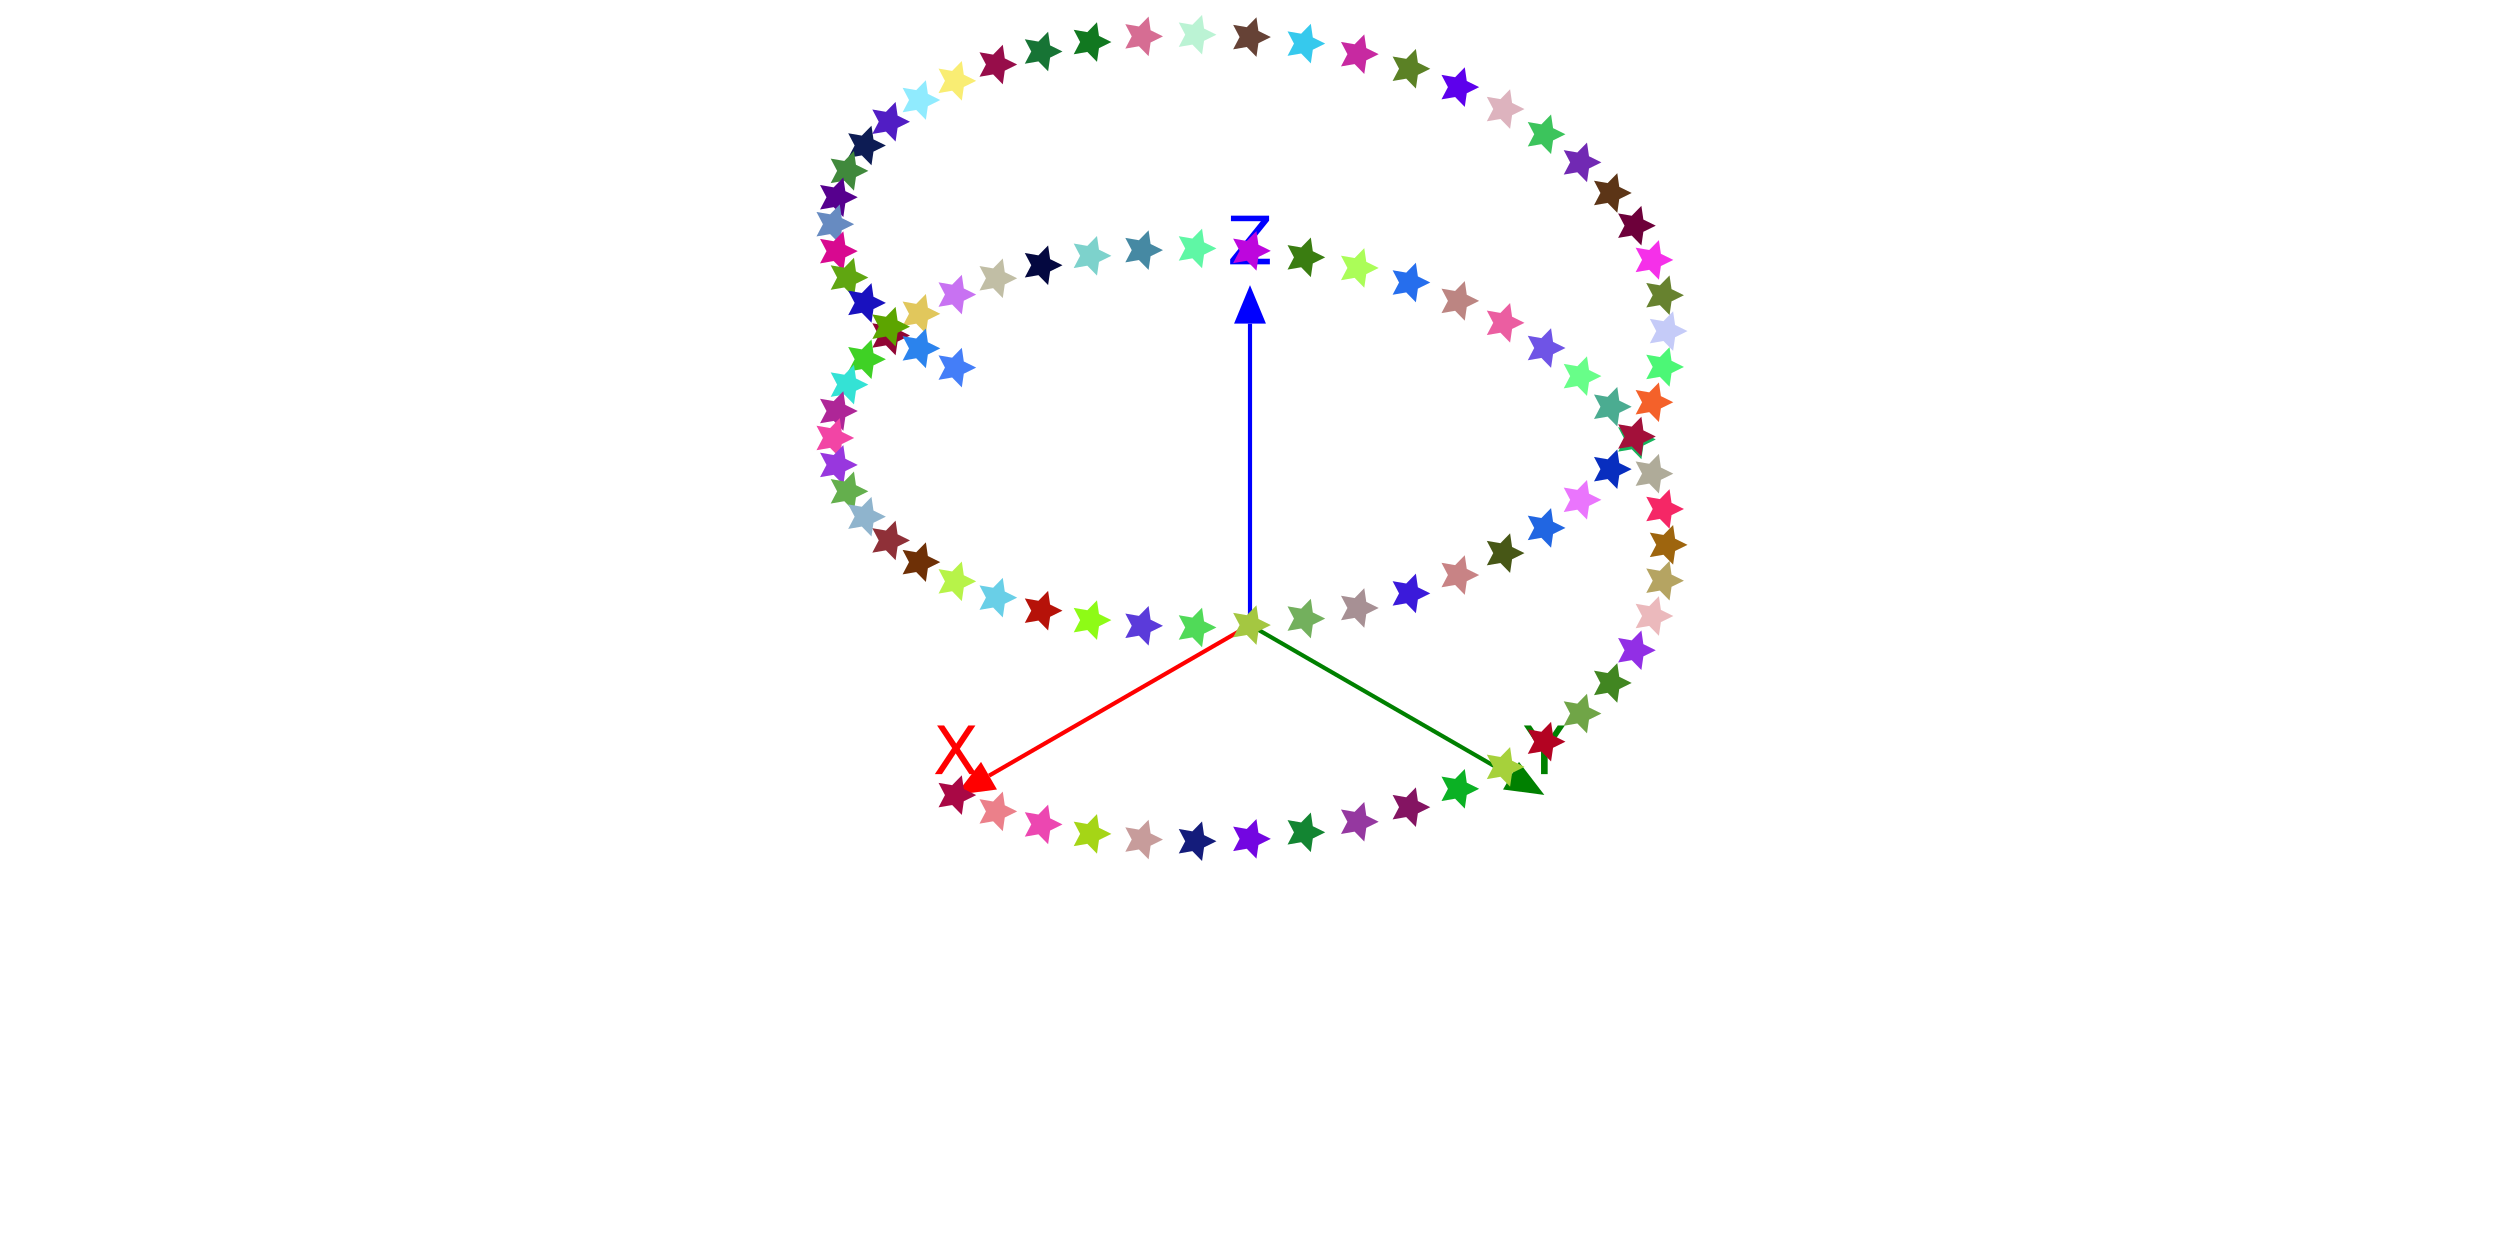 <?xml version="1.0" encoding="UTF-8"?>
<svg xmlns="http://www.w3.org/2000/svg" xmlns:xlink="http://www.w3.org/1999/xlink" width="600pt" height="300pt" viewBox="0 0 600 300" version="1.1">
<defs>
<g>
<symbol overflow="visible" id="glyph0-0">
<path style="stroke:none;" d="M 0.797 2.828 L 0.797 -11.281 L 8.797 -11.281 L 8.797 2.828 Z M 1.703 1.938 L 7.906 1.938 L 7.906 -10.391 L 1.703 -10.391 Z M 1.703 1.938 "/>
</symbol>
<symbol overflow="visible" id="glyph0-1">
<path style="stroke:none;" d="M 1.016 -11.672 L 2.703 -11.672 L 5.609 -7.328 L 8.516 -11.672 L 10.219 -11.672 L 6.469 -6.062 L 10.469 0 L 8.766 0 L 5.484 -4.969 L 2.188 0 L 0.484 0 L 4.641 -6.234 Z M 1.016 -11.672 "/>
</symbol>
<symbol overflow="visible" id="glyph0-2">
<path style="stroke:none;" d="M -0.031 -11.672 L 1.672 -11.672 L 4.906 -6.875 L 8.109 -11.672 L 9.812 -11.672 L 5.688 -5.562 L 5.688 0 L 4.094 0 L 4.094 -5.562 Z M -0.031 -11.672 "/>
</symbol>
<symbol overflow="visible" id="glyph0-3">
<path style="stroke:none;" d="M 0.906 -11.672 L 10.062 -11.672 L 10.062 -10.469 L 2.688 -1.328 L 10.25 -1.328 L 10.25 0 L 0.719 0 L 0.719 -1.203 L 8.094 -10.344 L 0.906 -10.344 Z M 0.906 -11.672 "/>
</symbol>
</g>
</defs>
<g id="surface23">
<rect x="0" y="0" width="600" height="300" style="fill:rgb(100%,100%,100%);fill-opacity:1;stroke:none;"/>
<path style="fill:none;stroke-width:1;stroke-linecap:butt;stroke-linejoin:miter;stroke:rgb(100%,0%,0%);stroke-opacity:1;stroke-miterlimit:10;" d="M 300 150 L 237.359 186.164 "/>
<path style=" stroke:none;fill-rule:nonzero;fill:rgb(100%,0%,0%);fill-opacity:1;" d="M 239.273 189.48 L 229.359 190.785 L 235.449 182.852 "/>
<g style="fill:rgb(100%,0%,0%);fill-opacity:1;">
  <use xlink:href="#glyph0-1" x="223.88" y="185.784"/>
</g>
<path style="fill:none;stroke-width:1;stroke-linecap:butt;stroke-linejoin:miter;stroke:rgb(0%,50.196%,0%);stroke-opacity:1;stroke-miterlimit:10;" d="M 300 150 L 362.641 186.164 "/>
<path style=" stroke:none;fill-rule:nonzero;fill:rgb(0%,50.196%,0%);fill-opacity:1;" d="M 364.551 182.852 L 370.641 190.785 L 360.727 189.48 "/>
<g style="fill:rgb(0%,50.196%,0%);fill-opacity:1;">
  <use xlink:href="#glyph0-2" x="365.753" y="185.784"/>
</g>
<path style="fill:none;stroke-width:1;stroke-linecap:butt;stroke-linejoin:miter;stroke:rgb(0%,0%,100%);stroke-opacity:1;stroke-miterlimit:10;" d="M 300 150 L 300 77.672 "/>
<path style=" stroke:none;fill-rule:nonzero;fill:rgb(0%,0%,100%);fill-opacity:1;" d="M 296.172 77.672 L 300 68.434 L 303.828 77.672 "/>
<g style="fill:rgb(0%,0%,100%);fill-opacity:1;">
  <use xlink:href="#glyph0-3" x="294.52" y="63.432"/>
</g>
<path style=" stroke:none;fill-rule:nonzero;fill:rgb(66.258%,3.345%,27.145%);fill-opacity:1;" d="M 230.836 195.582 L 228.516 193.203 L 225.246 193.766 L 226.789 190.824 L 225.246 187.887 L 228.516 188.445 L 230.836 186.07 L 231.312 189.355 L 234.289 190.824 L 231.312 192.293 Z M 230.836 195.582 "/>
<path style=" stroke:none;fill-rule:nonzero;fill:rgb(91.955%,50.255%,54.07%);fill-opacity:1;" d="M 240.668 199.492 L 238.352 197.113 L 235.078 197.676 L 236.625 194.734 L 235.078 191.797 L 238.352 192.359 L 240.668 189.98 L 241.145 193.266 L 244.125 194.734 L 241.145 196.203 Z M 240.668 199.492 "/>
<path style=" stroke:none;fill-rule:nonzero;fill:rgb(92.352%,28.057%,69.183%);fill-opacity:1;" d="M 251.547 202.617 L 249.227 200.238 L 245.953 200.801 L 247.5 197.863 L 245.953 194.922 L 249.227 195.484 L 251.547 193.105 L 252.023 196.395 L 255 197.863 L 252.023 199.332 Z M 251.547 202.617 "/>
<path style=" stroke:none;fill-rule:nonzero;fill:rgb(64.729%,83.35%,8.715%);fill-opacity:1;" d="M 263.277 204.891 L 260.961 202.512 L 257.688 203.074 L 259.23 200.133 L 257.688 197.195 L 260.961 197.758 L 263.277 195.379 L 263.754 198.664 L 266.73 200.133 L 263.754 201.602 Z M 263.277 204.891 "/>
<path style=" stroke:none;fill-rule:nonzero;fill:rgb(77.968%,61.326%,60.844%);fill-opacity:1;" d="M 275.664 206.246 L 273.344 203.871 L 270.074 204.43 L 271.617 201.492 L 270.074 198.555 L 273.344 199.113 L 275.664 196.738 L 276.141 200.023 L 279.117 201.492 L 276.141 202.961 Z M 275.664 206.246 "/>
<path style=" stroke:none;fill-rule:nonzero;fill:rgb(7.926%,11.182%,48.264%);fill-opacity:1;" d="M 288.492 206.652 L 286.176 204.273 L 282.902 204.836 L 284.449 201.898 L 282.902 198.957 L 286.176 199.52 L 288.492 197.141 L 288.969 200.426 L 291.949 201.898 L 288.969 203.367 Z M 288.492 206.652 "/>
<path style=" stroke:none;fill-rule:nonzero;fill:rgb(45.228%,2.644%,88.091%);fill-opacity:1;" d="M 301.547 206.078 L 299.227 203.699 L 295.953 204.262 L 297.5 201.324 L 295.953 198.383 L 299.227 198.945 L 301.547 196.566 L 302.023 199.852 L 305 201.324 L 302.023 202.793 Z M 301.547 206.078 "/>
<path style=" stroke:none;fill-rule:nonzero;fill:rgb(7.487%,52.306%,19.898%);fill-opacity:1;" d="M 314.598 204.516 L 312.281 202.137 L 309.008 202.699 L 310.551 199.758 L 309.008 196.82 L 312.281 197.383 L 314.598 195.004 L 315.074 198.289 L 318.051 199.758 L 315.074 201.23 Z M 314.598 204.516 "/>
<path style=" stroke:none;fill-rule:nonzero;fill:rgb(58.572%,22.116%,62.636%);fill-opacity:1;" d="M 327.426 201.973 L 325.109 199.594 L 321.836 200.156 L 323.383 197.219 L 321.836 194.277 L 325.109 194.84 L 327.426 192.461 L 327.906 195.746 L 330.883 197.219 L 327.906 198.688 Z M 327.426 201.973 "/>
<path style=" stroke:none;fill-rule:nonzero;fill:rgb(51.941%,8.196%,38.565%);fill-opacity:1;" d="M 339.812 198.477 L 337.496 196.098 L 334.223 196.66 L 335.77 193.723 L 334.223 190.781 L 337.496 191.344 L 339.812 188.965 L 340.289 192.25 L 343.27 193.723 L 340.289 195.191 Z M 339.812 198.477 "/>
<path style=" stroke:none;fill-rule:nonzero;fill:rgb(4.454%,69.328%,14.22%);fill-opacity:1;" d="M 351.547 194.066 L 349.227 191.691 L 345.953 192.25 L 347.5 189.312 L 345.953 186.375 L 349.227 186.934 L 351.547 184.559 L 352.023 187.844 L 355 189.312 L 352.023 190.781 Z M 351.547 194.066 "/>
<path style=" stroke:none;fill-rule:nonzero;fill:rgb(64.85%,82.017%,23.189%);fill-opacity:1;" d="M 362.422 188.805 L 360.105 186.426 L 356.832 186.988 L 358.375 184.047 L 356.832 181.109 L 360.105 181.672 L 362.422 179.293 L 362.898 182.578 L 365.875 184.047 L 362.898 185.516 Z M 362.422 188.805 "/>
<path style=" stroke:none;fill-rule:nonzero;fill:rgb(70.244%,1.263%,13.613%);fill-opacity:1;" d="M 372.254 182.754 L 369.938 180.379 L 366.664 180.938 L 368.211 178 L 366.664 175.059 L 369.938 175.621 L 372.254 173.242 L 372.734 176.531 L 375.711 178 L 372.734 179.469 Z M 372.254 182.754 "/>
<path style=" stroke:none;fill-rule:nonzero;fill:rgb(44.097%,64.548%,27.754%);fill-opacity:1;" d="M 380.879 176.008 L 378.562 173.629 L 375.289 174.191 L 376.836 171.254 L 375.289 168.312 L 378.562 168.875 L 380.879 166.496 L 381.359 169.781 L 384.336 171.254 L 381.359 172.723 Z M 380.879 176.008 "/>
<path style=" stroke:none;fill-rule:nonzero;fill:rgb(25.502%,52.634%,13.241%);fill-opacity:1;" d="M 388.148 168.66 L 385.828 166.281 L 382.559 166.844 L 384.102 163.906 L 382.559 160.965 L 385.828 161.527 L 388.148 159.148 L 388.625 162.434 L 391.602 163.906 L 388.625 165.375 Z M 388.148 168.66 "/>
<path style=" stroke:none;fill-rule:nonzero;fill:rgb(57.22%,18.372%,89.712%);fill-opacity:1;" d="M 393.934 160.816 L 391.617 158.441 L 388.344 159 L 389.887 156.062 L 388.344 153.125 L 391.617 153.684 L 393.934 151.309 L 394.41 154.594 L 397.387 156.062 L 394.41 157.531 Z M 393.934 160.816 "/>
<path style=" stroke:none;fill-rule:nonzero;fill:rgb(91.954%,72.321%,73.765%);fill-opacity:1;" d="M 398.137 152.598 L 395.82 150.219 L 392.547 150.781 L 394.094 147.844 L 392.547 144.902 L 395.82 145.465 L 398.137 143.086 L 398.613 146.371 L 401.594 147.844 L 398.613 149.312 Z M 398.137 152.598 "/>
<path style=" stroke:none;fill-rule:nonzero;fill:rgb(70.884%,64.302%,38.482%);fill-opacity:1;" d="M 400.691 144.121 L 398.371 141.742 L 395.098 142.305 L 396.645 139.367 L 395.098 136.426 L 398.371 136.988 L 400.691 134.609 L 401.168 137.898 L 404.145 139.367 L 401.168 140.836 Z M 400.691 144.121 "/>
<path style=" stroke:none;fill-rule:nonzero;fill:rgb(62.044%,39.625%,5.522%);fill-opacity:1;" d="M 401.547 135.516 L 399.227 133.141 L 395.953 133.699 L 397.5 130.762 L 395.953 127.824 L 399.227 128.383 L 401.547 126.008 L 402.023 129.293 L 405 130.762 L 402.023 132.23 Z M 401.547 135.516 "/>
<path style=" stroke:none;fill-rule:nonzero;fill:rgb(95.895%,15.428%,40.109%);fill-opacity:1;" d="M 400.691 126.914 L 398.371 124.535 L 395.098 125.098 L 396.645 122.156 L 395.098 119.219 L 398.371 119.781 L 400.691 117.402 L 401.168 120.688 L 404.145 122.156 L 401.168 123.625 Z M 400.691 126.914 "/>
<path style=" stroke:none;fill-rule:nonzero;fill:rgb(68.632%,67.023%,59.99%);fill-opacity:1;" d="M 398.137 118.438 L 395.82 116.059 L 392.547 116.621 L 394.094 113.68 L 392.547 110.742 L 395.82 111.305 L 398.137 108.926 L 398.613 112.211 L 401.594 113.68 L 398.613 115.152 Z M 398.137 118.438 "/>
<path style=" stroke:none;fill-rule:nonzero;fill:rgb(8.679%,69.886%,35.168%);fill-opacity:1;" d="M 393.934 110.215 L 391.617 107.84 L 388.344 108.398 L 389.887 105.461 L 388.344 102.523 L 391.617 103.082 L 393.934 100.707 L 394.41 103.992 L 397.387 105.461 L 394.41 106.93 Z M 393.934 110.215 "/>
<path style=" stroke:none;fill-rule:nonzero;fill:rgb(29.411%,67.536%,56.988%);fill-opacity:1;" d="M 388.148 102.375 L 385.828 99.996 L 382.559 100.559 L 384.102 97.617 L 382.559 94.68 L 385.828 95.242 L 388.148 92.863 L 388.625 96.148 L 391.602 97.617 L 388.625 99.09 Z M 388.148 102.375 "/>
<path style=" stroke:none;fill-rule:nonzero;fill:rgb(40.775%,99.336%,53.687%);fill-opacity:1;" d="M 380.879 95.027 L 378.562 92.648 L 375.289 93.211 L 376.836 90.27 L 375.289 87.332 L 378.562 87.895 L 380.879 85.516 L 381.359 88.801 L 384.336 90.27 L 381.359 91.742 Z M 380.879 95.027 "/>
<path style=" stroke:none;fill-rule:nonzero;fill:rgb(43.561%,32.879%,90.227%);fill-opacity:1;" d="M 372.254 88.281 L 369.938 85.902 L 366.664 86.465 L 368.211 83.523 L 366.664 80.586 L 369.938 81.148 L 372.254 78.77 L 372.734 82.055 L 375.711 83.523 L 372.734 84.992 Z M 372.254 88.281 "/>
<path style=" stroke:none;fill-rule:nonzero;fill:rgb(92.003%,37.074%,62.953%);fill-opacity:1;" d="M 362.422 82.23 L 360.105 79.855 L 356.832 80.414 L 358.375 77.477 L 356.832 74.535 L 360.105 75.098 L 362.422 72.719 L 362.898 76.008 L 365.875 77.477 L 362.898 78.945 Z M 362.422 82.23 "/>
<path style=" stroke:none;fill-rule:nonzero;fill:rgb(73.677%,52.17%,51.048%);fill-opacity:1;" d="M 351.547 76.965 L 349.227 74.59 L 345.953 75.148 L 347.5 72.211 L 345.953 69.273 L 349.227 69.832 L 351.547 67.457 L 352.023 70.742 L 355 72.211 L 352.023 73.68 Z M 351.547 76.965 "/>
<path style=" stroke:none;fill-rule:nonzero;fill:rgb(14.892%,43.194%,92.823%);fill-opacity:1;" d="M 339.812 72.559 L 337.496 70.18 L 334.223 70.742 L 335.77 67.801 L 334.223 64.863 L 337.496 65.426 L 339.812 63.047 L 340.289 66.332 L 343.27 67.801 L 340.289 69.273 Z M 339.812 72.559 "/>
<path style=" stroke:none;fill-rule:nonzero;fill:rgb(67.068%,99.128%,34.531%);fill-opacity:1;" d="M 327.426 69.062 L 325.109 66.684 L 321.836 67.246 L 323.383 64.305 L 321.836 61.367 L 325.109 61.93 L 327.426 59.551 L 327.906 62.836 L 330.883 64.305 L 327.906 65.777 Z M 327.426 69.062 "/>
<path style=" stroke:none;fill-rule:nonzero;fill:rgb(22.83%,48.92%,7.004%);fill-opacity:1;" d="M 314.598 66.52 L 312.281 64.141 L 309.008 64.703 L 310.551 61.766 L 309.008 58.824 L 312.281 59.387 L 314.598 57.008 L 315.074 60.293 L 318.051 61.766 L 315.074 63.234 Z M 314.598 66.52 "/>
<path style=" stroke:none;fill-rule:nonzero;fill:rgb(74.133%,2.621%,86.512%);fill-opacity:1;" d="M 301.547 64.957 L 299.227 62.578 L 295.953 63.141 L 297.5 60.203 L 295.953 57.262 L 299.227 57.824 L 301.547 55.445 L 302.023 58.73 L 305 60.203 L 302.023 61.672 Z M 301.547 64.957 "/>
<path style=" stroke:none;fill-rule:nonzero;fill:rgb(37.38%,96.832%,64.839%);fill-opacity:1;" d="M 288.492 64.383 L 286.176 62.004 L 282.902 62.566 L 284.449 59.625 L 282.902 56.688 L 286.176 57.25 L 288.492 54.871 L 288.969 58.156 L 291.949 59.625 L 288.969 61.098 Z M 288.492 64.383 "/>
<path style=" stroke:none;fill-rule:nonzero;fill:rgb(27.423%,53.574%,63.712%);fill-opacity:1;" d="M 275.664 64.785 L 273.344 62.41 L 270.074 62.969 L 271.617 60.031 L 270.074 57.094 L 273.344 57.652 L 275.664 55.277 L 276.141 58.562 L 279.117 60.031 L 276.141 61.5 Z M 275.664 64.785 "/>
<path style=" stroke:none;fill-rule:nonzero;fill:rgb(48.852%,82.251%,80.017%);fill-opacity:1;" d="M 263.277 66.145 L 260.961 63.766 L 257.688 64.328 L 259.23 61.391 L 257.688 58.449 L 260.961 59.012 L 263.277 56.633 L 263.754 59.922 L 266.73 61.391 L 263.754 62.859 Z M 263.277 66.145 "/>
<path style=" stroke:none;fill-rule:nonzero;fill:rgb(1.61%,3.401%,25.379%);fill-opacity:1;" d="M 251.547 68.418 L 249.227 66.039 L 245.953 66.602 L 247.5 63.66 L 245.953 60.723 L 249.227 61.285 L 251.547 58.906 L 252.023 62.191 L 255 63.66 L 252.023 65.129 Z M 251.547 68.418 "/>
<path style=" stroke:none;fill-rule:nonzero;fill:rgb(75.508%,74.223%,64.806%);fill-opacity:1;" d="M 240.668 71.543 L 238.352 69.164 L 235.078 69.727 L 236.625 66.789 L 235.078 63.848 L 238.352 64.41 L 240.668 62.031 L 241.145 65.32 L 244.125 66.789 L 241.145 68.258 Z M 240.668 71.543 "/>
<path style=" stroke:none;fill-rule:nonzero;fill:rgb(78.407%,44.615%,94.9%);fill-opacity:1;" d="M 230.836 75.453 L 228.516 73.078 L 225.246 73.637 L 226.789 70.699 L 225.246 67.758 L 228.516 68.32 L 230.836 65.945 L 231.312 69.23 L 234.289 70.699 L 231.312 72.168 Z M 230.836 75.453 "/>
<path style=" stroke:none;fill-rule:nonzero;fill:rgb(88.122%,77.743%,36.108%);fill-opacity:1;" d="M 222.211 80.062 L 219.891 77.684 L 216.621 78.246 L 218.164 75.309 L 216.621 72.367 L 219.891 72.93 L 222.211 70.551 L 222.688 73.84 L 225.664 75.309 L 222.688 76.777 Z M 222.211 80.062 "/>
<path style=" stroke:none;fill-rule:nonzero;fill:rgb(56.606%,1.991%,20.521%);fill-opacity:1;" d="M 214.941 85.273 L 212.625 82.895 L 209.352 83.457 L 210.898 80.52 L 209.352 77.578 L 212.625 78.141 L 214.941 75.762 L 215.422 79.051 L 218.398 80.52 L 215.422 81.988 Z M 214.941 85.273 "/>
<path style=" stroke:none;fill-rule:nonzero;fill:rgb(24.797%,82.01%,14.809%);fill-opacity:1;" d="M 209.156 90.977 L 206.84 88.602 L 203.566 89.16 L 205.113 86.223 L 203.566 83.285 L 206.84 83.844 L 209.156 81.469 L 209.633 84.754 L 212.613 86.223 L 209.633 87.691 Z M 209.156 90.977 "/>
<path style=" stroke:none;fill-rule:nonzero;fill:rgb(20.502%,88.377%,83.41%);fill-opacity:1;" d="M 204.953 97.062 L 202.637 94.684 L 199.363 95.246 L 200.906 92.305 L 199.363 89.367 L 202.637 89.93 L 204.953 87.551 L 205.43 90.836 L 208.406 92.305 L 205.43 93.773 Z M 204.953 97.062 "/>
<path style=" stroke:none;fill-rule:nonzero;fill:rgb(68.012%,15.013%,59%);fill-opacity:1;" d="M 202.402 103.398 L 200.082 101.02 L 196.809 101.582 L 198.355 98.645 L 196.809 95.703 L 200.082 96.266 L 202.402 93.887 L 202.879 97.176 L 205.855 98.645 L 202.879 100.113 Z M 202.402 103.398 "/>
<path style=" stroke:none;fill-rule:nonzero;fill:rgb(94.887%,27.309%,64.733%);fill-opacity:1;" d="M 201.547 109.867 L 199.227 107.488 L 195.953 108.051 L 197.5 105.109 L 195.953 102.172 L 199.227 102.734 L 201.547 100.355 L 202.023 103.641 L 205 105.109 L 202.023 106.582 Z M 201.547 109.867 "/>
<path style=" stroke:none;fill-rule:nonzero;fill:rgb(59.538%,21.761%,86.997%);fill-opacity:1;" d="M 202.402 116.332 L 200.082 113.957 L 196.809 114.516 L 198.355 111.578 L 196.809 108.641 L 200.082 109.199 L 202.402 106.824 L 202.879 110.109 L 205.855 111.578 L 202.879 113.047 Z M 202.402 116.332 "/>
<path style=" stroke:none;fill-rule:nonzero;fill:rgb(39.372%,68.383%,30.415%);fill-opacity:1;" d="M 204.953 122.672 L 202.637 120.293 L 199.363 120.855 L 200.906 117.918 L 199.363 114.977 L 202.637 115.539 L 204.953 113.16 L 205.43 116.445 L 208.406 117.918 L 205.43 119.387 Z M 204.953 122.672 "/>
<path style=" stroke:none;fill-rule:nonzero;fill:rgb(56.034%,70.571%,80.279%);fill-opacity:1;" d="M 209.156 128.754 L 206.84 126.375 L 203.566 126.938 L 205.113 124 L 203.566 121.059 L 206.84 121.621 L 209.156 119.242 L 209.633 122.527 L 212.613 124 L 209.633 125.469 Z M 209.156 128.754 "/>
<path style=" stroke:none;fill-rule:nonzero;fill:rgb(56.064%,18.833%,21.899%);fill-opacity:1;" d="M 214.941 134.457 L 212.625 132.082 L 209.352 132.641 L 210.898 129.703 L 209.352 126.766 L 212.625 127.324 L 214.941 124.949 L 215.422 128.234 L 218.398 129.703 L 215.422 131.172 Z M 214.941 134.457 "/>
<path style=" stroke:none;fill-rule:nonzero;fill:rgb(43.184%,18.931%,2.481%);fill-opacity:1;" d="M 222.211 139.668 L 219.891 137.293 L 216.621 137.852 L 218.164 134.914 L 216.621 131.977 L 219.891 132.535 L 222.211 130.16 L 222.688 133.445 L 225.664 134.914 L 222.688 136.383 Z M 222.211 139.668 "/>
<path style=" stroke:none;fill-rule:nonzero;fill:rgb(71.759%,95.062%,28.84%);fill-opacity:1;" d="M 230.836 144.277 L 228.516 141.902 L 225.246 142.461 L 226.789 139.523 L 225.246 136.582 L 228.516 137.145 L 230.836 134.766 L 231.312 138.055 L 234.289 139.523 L 231.312 140.992 Z M 230.836 144.277 "/>
<path style=" stroke:none;fill-rule:nonzero;fill:rgb(41.299%,80.887%,90.608%);fill-opacity:1;" d="M 240.668 148.188 L 238.352 145.812 L 235.078 146.371 L 236.625 143.434 L 235.078 140.496 L 238.352 141.055 L 240.668 138.68 L 241.145 141.965 L 244.125 143.434 L 241.145 144.902 Z M 240.668 148.188 "/>
<path style=" stroke:none;fill-rule:nonzero;fill:rgb(71.242%,7.179%,3.738%);fill-opacity:1;" d="M 251.547 151.316 L 249.227 148.938 L 245.953 149.5 L 247.5 146.559 L 245.953 143.621 L 249.227 144.184 L 251.547 141.805 L 252.023 145.09 L 255 146.559 L 252.023 148.031 Z M 251.547 151.316 "/>
<path style=" stroke:none;fill-rule:nonzero;fill:rgb(55.593%,98.364%,8.858%);fill-opacity:1;" d="M 263.277 153.586 L 260.961 151.211 L 257.688 151.77 L 259.23 148.832 L 257.688 145.895 L 260.961 146.453 L 263.277 144.078 L 263.754 147.363 L 266.73 148.832 L 263.754 150.301 Z M 263.277 153.586 "/>
<path style=" stroke:none;fill-rule:nonzero;fill:rgb(35.704%,23.111%,85.506%);fill-opacity:1;" d="M 275.664 154.945 L 273.344 152.566 L 270.074 153.129 L 271.617 150.191 L 270.074 147.25 L 273.344 147.812 L 275.664 145.434 L 276.141 148.723 L 279.117 150.191 L 276.141 151.66 Z M 275.664 154.945 "/>
<path style=" stroke:none;fill-rule:nonzero;fill:rgb(31.362%,85.361%,34.531%);fill-opacity:1;" d="M 288.492 155.352 L 286.176 152.973 L 282.902 153.535 L 284.449 150.594 L 282.902 147.656 L 286.176 148.219 L 288.492 145.84 L 288.969 149.125 L 291.949 150.594 L 288.969 152.066 Z M 288.492 155.352 "/>
<path style=" stroke:none;fill-rule:nonzero;fill:rgb(64.342%,77.736%,25.513%);fill-opacity:1;" d="M 301.547 154.777 L 299.227 152.398 L 295.953 152.961 L 297.5 150.02 L 295.953 147.082 L 299.227 147.645 L 301.547 145.266 L 302.023 148.551 L 305 150.02 L 302.023 151.488 Z M 301.547 154.777 "/>
<path style=" stroke:none;fill-rule:nonzero;fill:rgb(45.306%,69.089%,36.392%);fill-opacity:1;" d="M 314.598 153.211 L 312.281 150.836 L 309.008 151.398 L 310.551 148.457 L 309.008 145.52 L 312.281 146.078 L 314.598 143.703 L 315.074 146.988 L 318.051 148.457 L 315.074 149.926 Z M 314.598 153.211 "/>
<path style=" stroke:none;fill-rule:nonzero;fill:rgb(65.308%,56.309%,57.953%);fill-opacity:1;" d="M 327.426 150.672 L 325.109 148.293 L 321.836 148.855 L 323.383 145.914 L 321.836 142.977 L 325.109 143.539 L 327.426 141.16 L 327.906 144.445 L 330.883 145.914 L 327.906 147.387 Z M 327.426 150.672 "/>
<path style=" stroke:none;fill-rule:nonzero;fill:rgb(23.36%,10.346%,85.23%);fill-opacity:1;" d="M 339.812 147.176 L 337.496 144.797 L 334.223 145.359 L 335.77 142.418 L 334.223 139.48 L 337.496 140.043 L 339.812 137.664 L 340.289 140.949 L 343.27 142.418 L 340.289 143.887 Z M 339.812 147.176 "/>
<path style=" stroke:none;fill-rule:nonzero;fill:rgb(78.168%,51.19%,52.043%);fill-opacity:1;" d="M 351.547 142.766 L 349.227 140.387 L 345.953 140.949 L 347.5 138.012 L 345.953 135.07 L 349.227 135.633 L 351.547 133.254 L 352.023 136.539 L 355 138.012 L 352.023 139.48 Z M 351.547 142.766 "/>
<path style=" stroke:none;fill-rule:nonzero;fill:rgb(27.843%,34.3%,8.714%);fill-opacity:1;" d="M 362.422 137.5 L 360.105 135.125 L 356.832 135.684 L 358.375 132.746 L 356.832 129.809 L 360.105 130.367 L 362.422 127.992 L 362.898 131.277 L 365.875 132.746 L 362.898 134.215 Z M 362.422 137.5 "/>
<path style=" stroke:none;fill-rule:nonzero;fill:rgb(13.268%,39.913%,88.433%);fill-opacity:1;" d="M 372.254 131.453 L 369.938 129.074 L 366.664 129.637 L 368.211 126.699 L 366.664 123.758 L 369.938 124.32 L 372.254 121.941 L 372.734 125.227 L 375.711 126.699 L 372.734 128.168 Z M 372.254 131.453 "/>
<path style=" stroke:none;fill-rule:nonzero;fill:rgb(91.789%,46.028%,99.022%);fill-opacity:1;" d="M 380.879 124.707 L 378.562 122.328 L 375.289 122.891 L 376.836 119.949 L 375.289 117.012 L 378.562 117.574 L 380.879 115.195 L 381.359 118.48 L 384.336 119.949 L 381.359 121.422 Z M 380.879 124.707 "/>
<path style=" stroke:none;fill-rule:nonzero;fill:rgb(3.48%,18.347%,74.689%);fill-opacity:1;" d="M 388.148 117.359 L 385.828 114.98 L 382.559 115.543 L 384.102 112.602 L 382.559 109.664 L 385.828 110.227 L 388.148 107.848 L 388.625 111.133 L 391.602 112.602 L 388.625 114.07 Z M 388.148 117.359 "/>
<path style=" stroke:none;fill-rule:nonzero;fill:rgb(63.988%,6.432%,22.687%);fill-opacity:1;" d="M 393.934 109.516 L 391.617 107.137 L 388.344 107.699 L 389.887 104.762 L 388.344 101.82 L 391.617 102.383 L 393.934 100.004 L 394.41 103.289 L 397.387 104.762 L 394.41 106.23 Z M 393.934 109.516 "/>
<path style=" stroke:none;fill-rule:nonzero;fill:rgb(95.683%,38.227%,16.787%);fill-opacity:1;" d="M 398.137 101.297 L 395.82 98.918 L 392.547 99.48 L 394.094 96.539 L 392.547 93.602 L 395.82 94.164 L 398.137 91.785 L 398.613 95.07 L 401.594 96.539 L 398.613 98.008 Z M 398.137 101.297 "/>
<path style=" stroke:none;fill-rule:nonzero;fill:rgb(29.863%,96.496%,46.422%);fill-opacity:1;" d="M 400.691 92.82 L 398.371 90.441 L 395.098 91.004 L 396.645 88.066 L 395.098 85.125 L 398.371 85.688 L 400.691 83.309 L 401.168 86.594 L 404.145 88.066 L 401.168 89.535 Z M 400.691 92.82 "/>
<path style=" stroke:none;fill-rule:nonzero;fill:rgb(77.259%,79.351%,97.024%);fill-opacity:1;" d="M 401.547 84.215 L 399.227 81.836 L 395.953 82.398 L 397.5 79.461 L 395.953 76.52 L 399.227 77.082 L 401.547 74.703 L 402.023 77.992 L 405 79.461 L 402.023 80.93 Z M 401.547 84.215 "/>
<path style=" stroke:none;fill-rule:nonzero;fill:rgb(40.56%,50.944%,18.435%);fill-opacity:1;" d="M 400.691 75.609 L 398.371 73.234 L 395.098 73.793 L 396.645 70.855 L 395.098 67.918 L 398.371 68.477 L 400.691 66.102 L 401.168 69.387 L 404.145 70.855 L 401.168 72.324 Z M 400.691 75.609 "/>
<path style=" stroke:none;fill-rule:nonzero;fill:rgb(95.845%,19.105%,91.104%);fill-opacity:1;" d="M 398.137 67.133 L 395.82 64.758 L 392.547 65.316 L 394.094 62.379 L 392.547 59.441 L 395.82 60 L 398.137 57.625 L 398.613 60.91 L 401.594 62.379 L 398.613 63.848 Z M 398.137 67.133 "/>
<path style=" stroke:none;fill-rule:nonzero;fill:rgb(42.907%,0.032%,22.699%);fill-opacity:1;" d="M 393.934 58.914 L 391.617 56.535 L 388.344 57.098 L 389.887 54.16 L 388.344 51.219 L 391.617 51.781 L 393.934 49.402 L 394.41 52.691 L 397.387 54.16 L 394.41 55.629 Z M 393.934 58.914 "/>
<path style=" stroke:none;fill-rule:nonzero;fill:rgb(36.173%,21.023%,8.992%);fill-opacity:1;" d="M 388.148 51.074 L 385.828 48.695 L 382.559 49.258 L 384.102 46.316 L 382.559 43.379 L 385.828 43.938 L 388.148 41.562 L 388.625 44.848 L 391.602 46.316 L 388.625 47.785 Z M 388.148 51.074 "/>
<path style=" stroke:none;fill-rule:nonzero;fill:rgb(44.386%,16.265%,70.115%);fill-opacity:1;" d="M 380.879 43.723 L 378.562 41.348 L 375.289 41.906 L 376.836 38.969 L 375.289 36.031 L 378.562 36.59 L 380.879 34.215 L 381.359 37.5 L 384.336 38.969 L 381.359 40.438 Z M 380.879 43.723 "/>
<path style=" stroke:none;fill-rule:nonzero;fill:rgb(23.456%,76.925%,36.259%);fill-opacity:1;" d="M 372.254 36.977 L 369.938 34.602 L 366.664 35.16 L 368.211 32.223 L 366.664 29.285 L 369.938 29.844 L 372.254 27.469 L 372.734 30.754 L 375.711 32.223 L 372.734 33.691 Z M 372.254 36.977 "/>
<path style=" stroke:none;fill-rule:nonzero;fill:rgb(86.602%,70.084%,74.517%);fill-opacity:1;" d="M 362.422 30.93 L 360.105 28.551 L 356.832 29.113 L 358.375 26.176 L 356.832 23.234 L 360.105 23.797 L 362.422 21.418 L 362.898 24.703 L 365.875 26.176 L 362.898 27.645 Z M 362.422 30.93 "/>
<path style=" stroke:none;fill-rule:nonzero;fill:rgb(36.618%,0.109%,92.332%);fill-opacity:1;" d="M 351.547 25.664 L 349.227 23.285 L 345.953 23.848 L 347.5 20.91 L 345.953 17.969 L 349.227 18.531 L 351.547 16.152 L 352.023 19.441 L 355 20.91 L 352.023 22.379 Z M 351.547 25.664 "/>
<path style=" stroke:none;fill-rule:nonzero;fill:rgb(35.879%,50.469%,14.556%);fill-opacity:1;" d="M 339.812 21.254 L 337.496 18.879 L 334.223 19.438 L 335.77 16.5 L 334.223 13.562 L 337.496 14.121 L 339.812 11.746 L 340.289 15.031 L 343.27 16.5 L 340.289 17.969 Z M 339.812 21.254 "/>
<path style=" stroke:none;fill-rule:nonzero;fill:rgb(77.963%,16.083%,63.033%);fill-opacity:1;" d="M 327.426 17.758 L 325.109 15.383 L 321.836 15.941 L 323.383 13.004 L 321.836 10.066 L 325.109 10.625 L 327.426 8.25 L 327.906 11.535 L 330.883 13.004 L 327.906 14.473 Z M 327.426 17.758 "/>
<path style=" stroke:none;fill-rule:nonzero;fill:rgb(21.286%,78.736%,92.901%);fill-opacity:1;" d="M 314.598 15.219 L 312.281 12.84 L 309.008 13.402 L 310.551 10.461 L 309.008 7.523 L 312.281 8.086 L 314.598 5.707 L 315.074 8.992 L 318.051 10.461 L 315.074 11.93 Z M 314.598 15.219 "/>
<path style=" stroke:none;fill-rule:nonzero;fill:rgb(40.187%,25.98%,21.269%);fill-opacity:1;" d="M 301.547 13.656 L 299.227 11.277 L 295.953 11.84 L 297.5 8.898 L 295.953 5.961 L 299.227 6.523 L 301.547 4.145 L 302.023 7.43 L 305 8.898 L 302.023 10.367 Z M 301.547 13.656 "/>
<path style=" stroke:none;fill-rule:nonzero;fill:rgb(73.113%,95.092%,82.855%);fill-opacity:1;" d="M 288.492 13.078 L 286.176 10.703 L 282.902 11.262 L 284.449 8.324 L 282.902 5.387 L 286.176 5.945 L 288.492 3.57 L 288.969 6.855 L 291.949 8.324 L 288.969 9.793 Z M 288.492 13.078 "/>
<path style=" stroke:none;fill-rule:nonzero;fill:rgb(83.832%,42.744%,57.529%);fill-opacity:1;" d="M 275.664 13.484 L 273.344 11.105 L 270.074 11.668 L 271.617 8.73 L 270.074 5.789 L 273.344 6.352 L 275.664 3.973 L 276.141 7.258 L 279.117 8.73 L 276.141 10.199 Z M 275.664 13.484 "/>
<path style=" stroke:none;fill-rule:nonzero;fill:rgb(6.945%,47.118%,12.638%);fill-opacity:1;" d="M 263.277 14.844 L 260.961 12.465 L 257.688 13.027 L 259.23 10.086 L 257.688 7.148 L 260.961 7.711 L 263.277 5.332 L 263.754 8.617 L 266.73 10.086 L 263.754 11.559 Z M 263.277 14.844 "/>
<path style=" stroke:none;fill-rule:nonzero;fill:rgb(9.156%,45.647%,20.913%);fill-opacity:1;" d="M 251.547 17.113 L 249.227 14.738 L 245.953 15.297 L 247.5 12.359 L 245.953 9.422 L 249.227 9.98 L 251.547 7.605 L 252.023 10.891 L 255 12.359 L 252.023 13.828 Z M 251.547 17.113 "/>
<path style=" stroke:none;fill-rule:nonzero;fill:rgb(59.229%,5.43%,29.235%);fill-opacity:1;" d="M 240.668 20.242 L 238.352 17.863 L 235.078 18.426 L 236.625 15.484 L 235.078 12.547 L 238.352 13.109 L 240.668 10.73 L 241.145 14.016 L 244.125 15.484 L 241.145 16.957 Z M 240.668 20.242 "/>
<path style=" stroke:none;fill-rule:nonzero;fill:rgb(97.594%,92.72%,45.076%);fill-opacity:1;" d="M 230.836 24.152 L 228.516 21.773 L 225.246 22.336 L 226.789 19.398 L 225.246 16.457 L 228.516 17.02 L 230.836 14.641 L 231.312 17.926 L 234.289 19.398 L 231.312 20.867 Z M 230.836 24.152 "/>
<path style=" stroke:none;fill-rule:nonzero;fill:rgb(56.429%,91.988%,99.23%);fill-opacity:1;" d="M 222.211 28.762 L 219.891 26.383 L 216.621 26.945 L 218.164 24.008 L 216.621 21.066 L 219.891 21.629 L 222.211 19.25 L 222.688 22.535 L 225.664 24.008 L 222.688 25.477 Z M 222.211 28.762 "/>
<path style=" stroke:none;fill-rule:nonzero;fill:rgb(31.676%,11.621%,76.889%);fill-opacity:1;" d="M 214.941 33.973 L 212.625 31.594 L 209.352 32.156 L 210.898 29.215 L 209.352 26.277 L 212.625 26.84 L 214.941 24.461 L 215.422 27.746 L 218.398 29.215 L 215.422 30.688 Z M 214.941 33.973 "/>
<path style=" stroke:none;fill-rule:nonzero;fill:rgb(5.367%,11.099%,33.194%);fill-opacity:1;" d="M 209.156 39.676 L 206.84 37.297 L 203.566 37.859 L 205.113 34.922 L 203.566 31.98 L 206.84 32.543 L 209.156 30.164 L 209.633 33.453 L 212.613 34.922 L 209.633 36.391 Z M 209.156 39.676 "/>
<path style=" stroke:none;fill-rule:nonzero;fill:rgb(25.353%,53.898%,23.59%);fill-opacity:1;" d="M 204.953 45.758 L 202.637 43.383 L 199.363 43.941 L 200.906 41.004 L 199.363 38.066 L 202.637 38.625 L 204.953 36.25 L 205.43 39.535 L 208.406 41.004 L 205.43 42.473 Z M 204.953 45.758 "/>
<path style=" stroke:none;fill-rule:nonzero;fill:rgb(33.645%,0.124%,55.638%);fill-opacity:1;" d="M 202.402 52.098 L 200.082 49.719 L 196.809 50.281 L 198.355 47.34 L 196.809 44.402 L 200.082 44.965 L 202.402 42.586 L 202.879 45.871 L 205.855 47.34 L 202.879 48.812 Z M 202.402 52.098 "/>
<path style=" stroke:none;fill-rule:nonzero;fill:rgb(40.349%,54.522%,75.45%);fill-opacity:1;" d="M 201.547 58.562 L 199.227 56.188 L 195.953 56.746 L 197.5 53.809 L 195.953 50.871 L 199.227 51.43 L 201.547 49.055 L 202.023 52.34 L 205 53.809 L 202.023 55.277 Z M 201.547 58.562 "/>
<path style=" stroke:none;fill-rule:nonzero;fill:rgb(84.563%,3.697%,56.547%);fill-opacity:1;" d="M 202.402 65.031 L 200.082 62.652 L 196.809 63.215 L 198.355 60.277 L 196.809 57.336 L 200.082 57.898 L 202.402 55.52 L 202.879 58.805 L 205.855 60.277 L 202.879 61.746 Z M 202.402 65.031 "/>
<path style=" stroke:none;fill-rule:nonzero;fill:rgb(37.78%,65.078%,6.893%);fill-opacity:1;" d="M 204.953 71.371 L 202.637 68.992 L 199.363 69.555 L 200.906 66.613 L 199.363 63.676 L 202.637 64.238 L 204.953 61.859 L 205.43 65.145 L 208.406 66.613 L 205.43 68.082 Z M 204.953 71.371 "/>
<path style=" stroke:none;fill-rule:nonzero;fill:rgb(10.099%,7.026%,74.983%);fill-opacity:1;" d="M 209.156 77.453 L 206.84 75.074 L 203.566 75.637 L 205.113 72.695 L 203.566 69.758 L 206.84 70.32 L 209.156 67.941 L 209.633 71.227 L 212.613 72.695 L 209.633 74.168 Z M 209.156 77.453 "/>
<path style=" stroke:none;fill-rule:nonzero;fill:rgb(36.214%,64.754%,0.105%);fill-opacity:1;" d="M 214.941 83.156 L 212.625 80.777 L 209.352 81.34 L 210.898 78.402 L 209.352 75.461 L 212.625 76.023 L 214.941 73.645 L 215.422 76.934 L 218.398 78.402 L 215.422 79.871 Z M 214.941 83.156 "/>
<path style=" stroke:none;fill-rule:nonzero;fill:rgb(17.033%,51.548%,92.813%);fill-opacity:1;" d="M 222.211 88.367 L 219.891 85.988 L 216.621 86.551 L 218.164 83.613 L 216.621 80.672 L 219.891 81.234 L 222.211 78.855 L 222.688 82.141 L 225.664 83.613 L 222.688 85.082 Z M 222.211 88.367 "/>
<path style=" stroke:none;fill-rule:nonzero;fill:rgb(26.64%,49.236%,97.117%);fill-opacity:1;" d="M 230.836 92.977 L 228.516 90.598 L 225.246 91.16 L 226.789 88.223 L 225.246 85.281 L 228.516 85.844 L 230.836 83.465 L 231.312 86.75 L 234.289 88.223 L 231.312 89.691 Z M 230.836 92.977 "/>
</g>
</svg>
